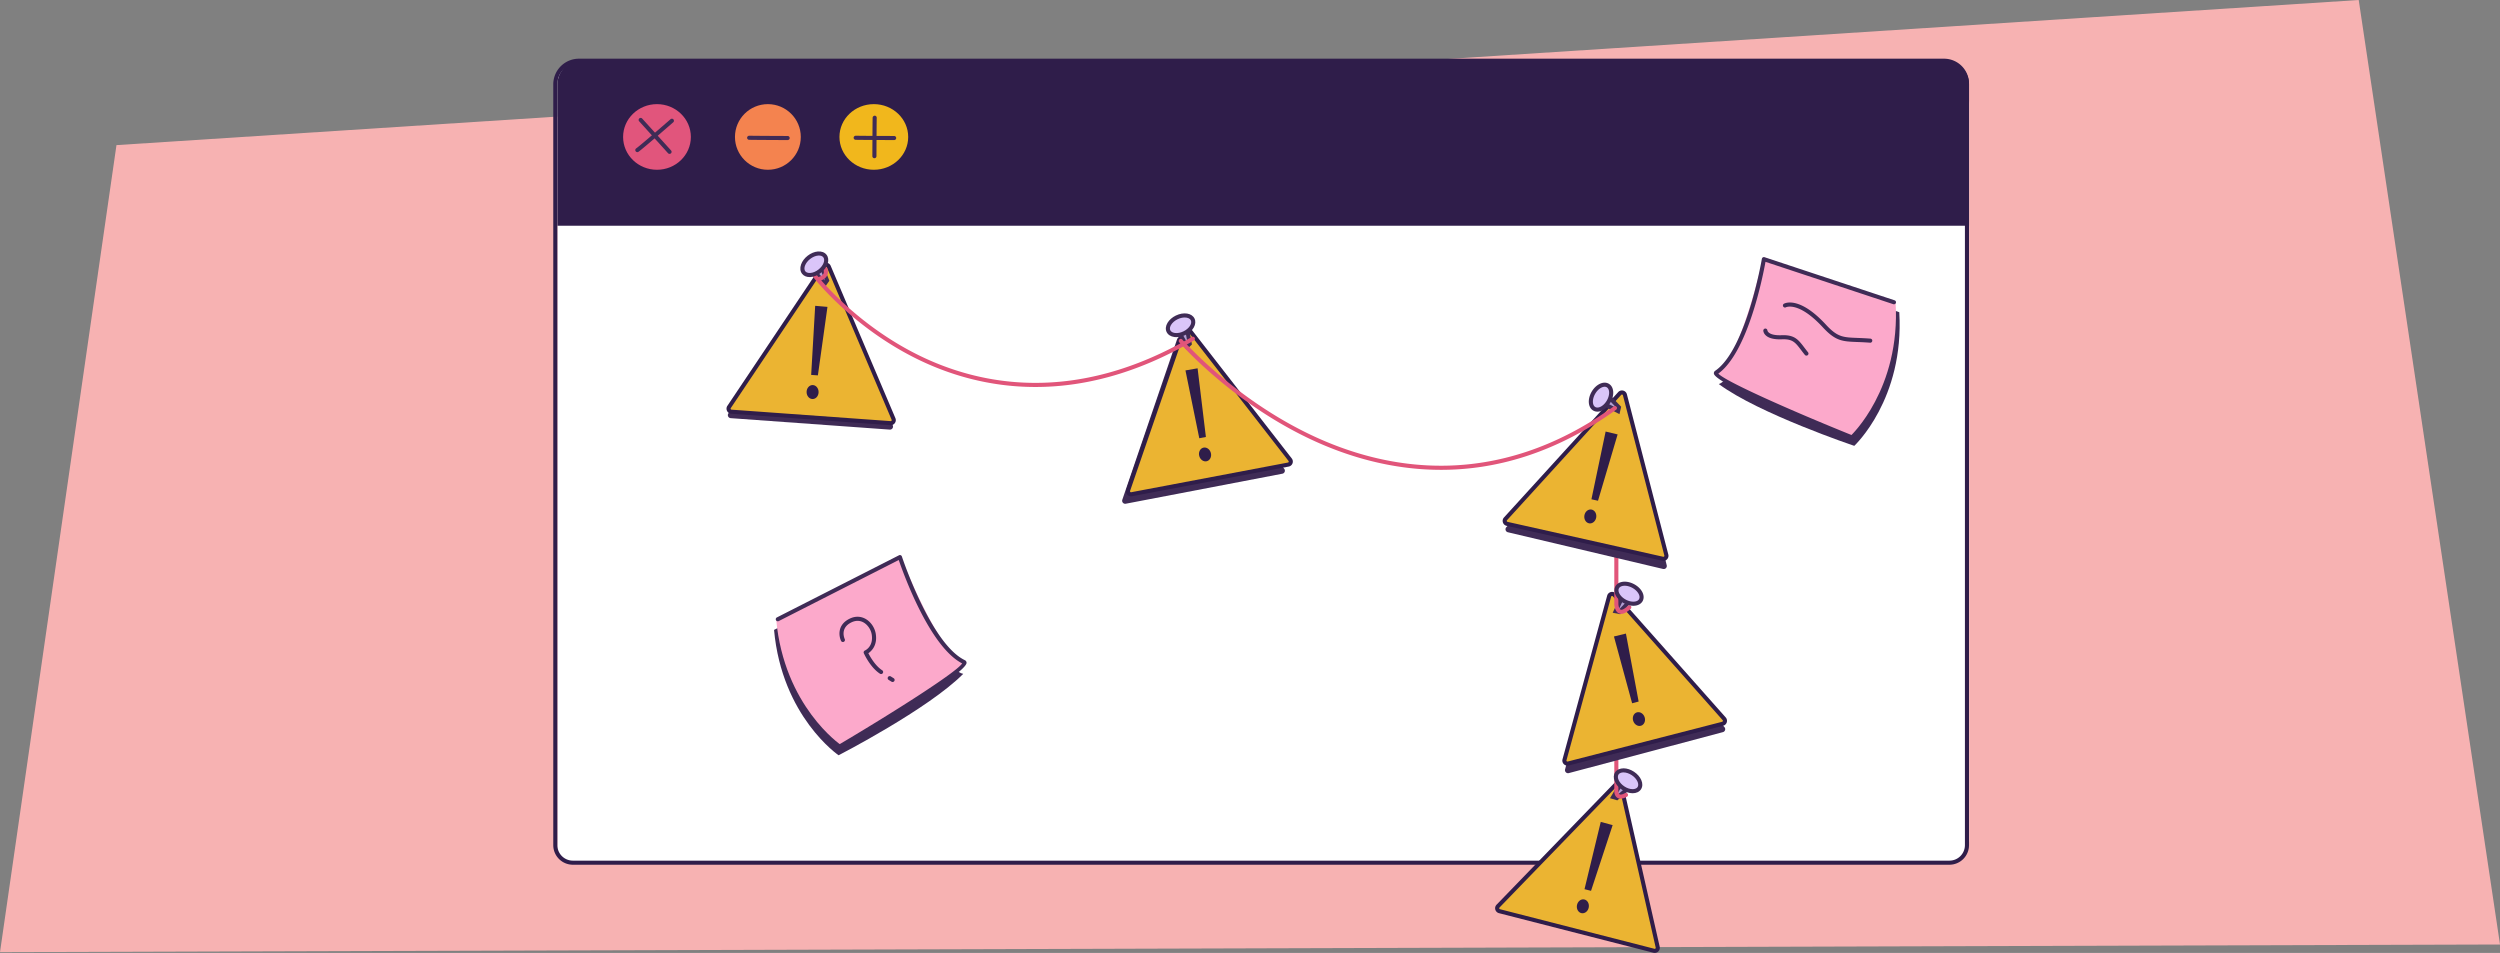 <svg xmlns="http://www.w3.org/2000/svg" id="art" width="611.112" height="232.934"><rect width="100%" height="100%" fill="#808080" stroke="none"/><defs><style>.cls-10,.cls-2,.cls-3,.cls-5,.cls-6,.cls-7,.cls-9{stroke-width:0}.cls-2{fill:#2f1d4a}.cls-3{fill:#3f2b56}.cls-5{fill:#e1557a}.cls-6{fill:#dac5f9}.cls-7{fill:#b39ed3}.cls-9{fill:#fca9cb}.cls-10{fill:#ebb432}</style></defs><path d="m576.574 0 34.538 230.878L0 232.745 28.471 35.472 576.574 0z" style="stroke-width:0;fill:#f7b2b2"/><path d="M141.292 14.847H470.72c5.862 0 10.622 4.76 10.622 10.622v179.913a5.5 5.5 0 0 1-5.498 5.497H139.258a2.99 2.99 0 0 1-2.988-2.988V19.869a5.024 5.024 0 0 1 5.022-5.022Z" style="fill:#fff;stroke-width:0"/><path d="M142.038 14.847h333.514a5.77 5.77 0 0 1 5.768 5.768v34.56H136.27v-34.56a5.77 5.77 0 0 1 5.768-5.768Z" class="cls-2"/><path d="M476.532 211.379H140.028a4.79 4.79 0 0 1-4.784-4.784V20.615a6.275 6.275 0 0 1 6.268-6.268h333.704a6.105 6.105 0 0 1 6.1 6.1v186.147a4.789 4.789 0 0 1-4.784 4.785ZM141.512 15.347a5.274 5.274 0 0 0-5.268 5.268v185.98a3.788 3.788 0 0 0 3.784 3.784h336.504a3.788 3.788 0 0 0 3.783-3.785V20.447c0-2.812-2.287-5.1-5.098-5.1H141.512Z" class="cls-2"/><ellipse cx="160.596" cy="33.477" rx="8.282" ry="8.022" style="fill:#e1557c;stroke-width:0"/><ellipse cx="187.704" cy="33.477" rx="8.046" ry="8.022" style="fill:#f4834f;stroke-width:0"/><ellipse cx="213.602" cy="33.477" rx="8.403" ry="8.022" style="fill:#f1b71c;stroke-width:0"/><path d="M155.795 37.188a.5.5 0 0 1-.29-.908c1.135-.804 8.336-7.075 8.408-7.138a.5.5 0 0 1 .657.754c-.298.26-7.311 6.368-8.486 7.2a.5.5 0 0 1-.289.092ZM192.532 34.24h-.002c-.323 0-7.947-.03-9.412-.065-.277-.007-.495-.237-.488-.513s.243-.465.512-.487c1.455.036 9.313.065 9.392.066a.5.5 0 0 1-.002 1ZM218.571 34.24h-.002c-.324 0-7.948-.03-9.413-.065-.277-.007-.495-.237-.488-.513s.24-.465.512-.487c1.455.036 9.314.065 9.393.066a.5.5 0 0 1-.002 1Z" class="cls-3"/><path d="M163.667 37.615a.499.499 0 0 1-.37-.164l-7.036-7.776a.5.5 0 1 1 .74-.67l7.037 7.775a.5.5 0 0 1-.37.835ZM213.746 38.679h-.002a.5.5 0 0 1-.498-.502c0-.324.03-7.948.065-9.413.008-.276.262-.472.512-.488a.5.5 0 0 1 .488.512c-.036 1.455-.065 9.314-.065 9.393a.5.5 0 0 1-.5.498ZM201.114 66.621l-23.067 34.437a.745.745 0 0 0 .565 1.158l38.886 2.8a.745.745 0 0 0 .739-1.034l-15.818-37.238a.745.745 0 0 0-1.305-.123Z" class="cls-3"/><path d="M201.29 65.043 178.222 99.48a.745.745 0 0 0 .565 1.158l38.886 2.8a.745.745 0 0 0 .74-1.034l-15.819-37.238a.745.745 0 0 0-1.304-.123Z" class="cls-10"/><path d="M217.73 103.94c-.032 0-.062 0-.093-.003l-38.886-2.801a1.233 1.233 0 0 1-1.03-.695 1.234 1.234 0 0 1 .085-1.24l23.068-34.436a1.244 1.244 0 0 1 2.181.206l15.817 37.238c.172.403.122.855-.132 1.21-.237.331-.61.522-1.01.522Zm-15.822-38.727a.237.237 0 0 0-.203.108l-23.068 34.437a.24.24 0 0 0-.016.244.24.24 0 0 0 .202.137l38.886 2.801c.127.016.187-.06.217-.102a.237.237 0 0 0 .026-.238l-15.818-37.238a.24.24 0 0 0-.226-.15Z" class="cls-2"/><path d="m199.267 74.755 3.001.259-2.339 16.744-1.643-.111.981-16.892z" class="cls-2"/><ellipse cx="198.634" cy="95.834" class="cls-2" rx="1.467" ry="1.71"/><path d="m198.665 65.887 2.966 3.444.546-.779-1.803-4.462-1.709 1.797z" class="cls-7"/><path d="m201.671 70.143-3.68-4.273 2.556-2.687 2.196 5.434-1.072 1.526Zm-2.332-4.24 2.252 2.615.021-.03-1.41-3.49-.863.906ZM287.73 82.933l-13.387 39.228a.745.745 0 0 0 .845.972l38.289-7.34a.745.745 0 0 0 .447-1.19l-24.902-31.887a.745.745 0 0 0-1.292.218Z" class="cls-3"/><path d="M289.246 80.643 275.77 119.84a.745.745 0 0 0 .843.974l38.305-7.254a.745.745 0 0 0 .45-1.189l-24.83-31.943a.745.745 0 0 0-1.292.215Z" class="cls-10"/><path d="M276.469 121.328a1.23 1.23 0 0 1-.936-.43 1.232 1.232 0 0 1-.236-1.22l13.476-39.198a1.243 1.243 0 0 1 2.16-.359l24.83 31.943c.268.346.336.796.181 1.205-.154.41-.503.702-.932.783l-38.306 7.254c-.08.015-.16.022-.237.022Zm13.25-40.523-13.477 39.198a.24.24 0 0 0 .047.24.232.232 0 0 0 .23.08l38.307-7.254a.236.236 0 0 0 .183-.154.242.242 0 0 0-.036-.238l-24.83-31.942a.24.24 0 0 0-.233-.092.24.24 0 0 0-.192.162Z" class="cls-2"/><path d="m289.778 90.549 2.968-.518 2.029 16.784-1.617.313-3.38-16.579z" class="cls-2"/><ellipse cx="294.567" cy="111.087" class="cls-2" rx="1.467" ry="1.71" transform="rotate(-14.843 294.568 111.087)"/><path d="m287.937 80.694 2.187 3.984.696-.648-.838-4.739-2.045 1.403z" class="cls-7"/><path d="m289.994 85.481-2.713-4.944 3.059-2.098 1.02 5.772-1.366 1.27Zm-1.4-4.631 1.66 3.025.026-.026-.655-3.707-1.031.708Z" class="cls-3"/><ellipse cx="288.584" cy="79.512" class="cls-6" rx="3.287" ry="2.145" transform="rotate(-25.823 288.584 79.512)"/><path d="M287.576 82.416c-.165 0-.328-.01-.486-.03-.91-.117-1.59-.552-1.915-1.225-.326-.672-.245-1.475.228-2.26.432-.718 1.151-1.346 2.028-1.77 1.912-.926 3.916-.603 4.562.731.645 1.335-.346 3.106-2.257 4.03-.709.344-1.459.524-2.16.524Zm2.028-4.809c-.536 0-1.147.138-1.737.424-.704.34-1.275.833-1.608 1.386-.168.28-.418.825-.183 1.309.233.484.814.626 1.14.668.64.08 1.38-.06 2.084-.402 1.36-.657 2.18-1.891 1.792-2.694-.22-.454-.789-.69-1.488-.69Z" class="cls-3"/><path d="m395.013 191.712-28.827 29.783a.745.745 0 0 0 .35 1.24l37.767 9.675a.745.745 0 0 0 .911-.886l-8.939-39.458a.745.745 0 0 0-1.262-.354Z" class="cls-10"/><path d="M404.49 232.934a1.25 1.25 0 0 1-.312-.04l-37.766-9.675a1.233 1.233 0 0 1-.89-.868 1.234 1.234 0 0 1 .306-1.204l28.826-29.783a1.245 1.245 0 0 1 2.109.591l8.939 39.458c.097.426-.032.863-.346 1.168-.237.23-.546.353-.865.353Zm-8.944-40.949a.234.234 0 0 0-.173.075l-28.827 29.782a.236.236 0 0 0-.06.237c.01.041.05.14.174.171l37.766 9.676a.238.238 0 0 0 .233-.062.24.24 0 0 0 .068-.23l-8.94-39.458a.24.24 0 0 0-.173-.182.258.258 0 0 0-.068-.009Z" class="cls-2"/><path d="m391.295 200.909 2.907.789-5.281 16.061-1.597-.402 3.971-16.448z" class="cls-2"/><ellipse cx="386.921" cy="221.54" class="cls-2" rx="1.71" ry="1.467" transform="rotate(-79.75 386.921 221.54)"/><path d="m396.623 190.904-2.309 3.915.912.268 3.648-3.14-2.251-1.043z" class="cls-7"/><path d="m395.346 195.643-1.79-.525 2.867-4.857 3.365 1.559-4.442 3.823Zm-.276-1.123.036.01 2.854-2.456-1.137-.525-1.753 2.97Z" class="cls-3"/><path d="M396.153 195.235c-.297 0-.56-.071-.79-.214-.79-.494-.762-1.578-.756-1.7v-14.77a.5.5 0 1 1 1 0v14.793c-.009.222.053.684.287.829.236.144.723.036 1.34-.302a.5.5 0 0 1 .48.877c-.592.324-1.114.487-1.56.487Z" class="cls-5"/><path d="m393.168 147.999-10.592 40.072a.745.745 0 0 0 .911.91l37.678-10.017a.745.745 0 0 0 .362-1.218l-27.085-30.055a.745.745 0 0 0-1.274.308Z" class="cls-3"/><path d="m393.349 145.732-10.915 39.986a.745.745 0 0 0 .904.918l37.757-9.715a.745.745 0 0 0 .372-1.215l-26.842-30.272a.745.745 0 0 0-1.277.298Z" class="cls-10"/><path d="M383.147 187.16a1.23 1.23 0 0 1-.882-.373 1.232 1.232 0 0 1-.313-1.201l10.914-39.986a1.245 1.245 0 0 1 2.133-.498l26.842 30.272c.29.326.387.771.26 1.19a1.238 1.238 0 0 1-.882.841l-37.755 9.715c-.106.027-.211.04-.317.04Zm10.684-41.296-10.914 39.986a.236.236 0 0 0 .061.236c.03.03.114.099.237.066l37.754-9.715a.24.24 0 0 0 .174-.166.236.236 0 0 0-.05-.234l-26.842-30.272c-.088-.098-.198-.085-.24-.075s-.145.047-.18.174Z" class="cls-2"/><path d="m394.52 155.583 2.929-.709 3.108 16.618-1.593.417-4.444-16.326z" class="cls-2"/><ellipse cx="400.626" cy="175.769" class="cls-2" rx="1.467" ry="1.71" transform="rotate(-18.549 400.626 175.769)"/><path d="m396.868 145.303-1.932 4.114.933.181 3.338-3.468-2.339-.827z" class="cls-7"/><path d="m396.04 150.14-1.83-.355 2.398-5.104 3.497 1.236-4.064 4.223Zm-.378-1.092.035.007 2.611-2.712-1.18-.417-1.466 3.122Z" class="cls-3"/><path d="M253.118 94.596c-11.624 0-21.428-3.144-28.94-6.843-16.056-7.905-25.376-19.989-25.468-20.11a.5.5 0 0 1 .796-.606c.09.12 9.292 12.04 25.148 19.836 14.605 7.18 38.027 12.23 66.667-4.496a.5.5 0 1 1 .504.863c-14.33 8.369-27.383 11.356-38.707 11.356ZM396.328 150.06c-.193 0-.375-.036-.55-.108-1.086-.448-1.166-2.084-1.172-2.269V99.318a.5.5 0 1 1 1 0v48.35c.013.349.169 1.202.555 1.36.333.139.997-.213 1.77-.945a.5.5 0 1 1 .687.727c-.885.837-1.64 1.25-2.29 1.25Z" class="cls-5"/><path d="m396.482 98.56-28.268 30.314a.745.745 0 0 0 .373 1.233l37.94 8.971a.745.745 0 0 0 .895-.903L397.75 98.89a.745.745 0 0 0-1.268-.33Z" class="cls-3"/><path d="m395.928 96.185-27.915 30.64a.745.745 0 0 0 .388 1.228l38.041 8.53a.745.745 0 0 0 .885-.913L397.2 96.5a.745.745 0 0 0-1.272-.316Z" class="cls-10"/><path d="M406.61 137.102a1.24 1.24 0 0 1-.277-.03l-38.041-8.531a1.234 1.234 0 0 1-.916-.841 1.232 1.232 0 0 1 .268-1.213l27.914-30.64a1.245 1.245 0 0 1 2.126.526l10.127 39.172a1.24 1.24 0 0 1-.312 1.179 1.235 1.235 0 0 1-.89.378Zm-10.313-40.58-27.915 30.639a.24.24 0 0 0-.052.239c.012.04.055.137.18.165l38.041 8.531a.242.242 0 0 0 .23-.068.241.241 0 0 0 .061-.233l-10.127-39.17a.239.239 0 0 0-.177-.176.236.236 0 0 0-.241.073Z" class="cls-2"/><path d="m392.489 105.489 2.93.702-4.794 16.213-1.609-.354 3.473-16.561z" class="cls-2"/><ellipse cx="388.74" cy="126.243" class="cls-2" rx="1.71" ry="1.467" transform="rotate(-81.48 388.74 126.243)"/><path d="m391.486 98.424 4.043 2.078.214-.927-3.347-3.458-.91 2.307z" class="cls-7"/><path d="m395.872 101.24-5.017-2.578 1.36-3.45 4.076 4.211-.42 1.817Zm-3.755-3.054 3.07 1.577.008-.035-2.618-2.706-.46 1.164Z" class="cls-3"/><ellipse cx="391.361" cy="97.082" class="cls-6" rx="3.287" ry="2.145" transform="rotate(-59.86 391.361 97.082)"/><path d="M390.48 100.626a2.01 2.01 0 0 1-1.02-.268c-1.282-.745-1.452-2.767-.387-4.604.49-.842 1.17-1.513 1.918-1.89.82-.41 1.624-.432 2.272-.057 1.282.746 1.452 2.768.386 4.604-.806 1.388-2.054 2.215-3.169 2.215Zm1.769-6.085c-.317 0-.619.12-.808.217-.577.29-1.11.822-1.503 1.498-.759 1.307-.747 2.79.024 3.236.773.45 2.063-.277 2.822-1.583s.747-2.789-.024-3.236a1.005 1.005 0 0 0-.511-.132Z" class="cls-3"/><path d="M352.25 114.85c-12.397 0-23.377-3.446-32.074-7.565-19.303-9.14-31.8-23.48-31.924-23.624a.5.5 0 0 1 .758-.653c.122.143 12.502 14.34 31.623 23.387 17.6 8.327 44.694 13.863 73.832-7.045a.499.499 0 1 1 .582.813c-15.147 10.87-29.755 14.688-42.797 14.688Z" class="cls-5"/><ellipse cx="397.97" cy="190.857" class="cls-6" rx="2.145" ry="3.287" transform="rotate(-56.522 397.97 190.857)"/><path d="M399.09 193.905h-.022c-.837-.005-1.745-.304-2.557-.841-1.771-1.172-2.518-3.058-1.7-4.296.412-.624 1.186-.946 2.06-.958.837.005 1.745.304 2.558.841s1.443 1.256 1.775 2.025c.363.84.337 1.647-.076 2.27-.41.619-1.132.959-2.038.959Zm-2.24-5.095c-.33 0-.913.068-1.205.51-.491.744.157 2.076 1.417 2.91.652.431 1.366.67 2.012.675.344-.01.924-.061 1.22-.51.296-.449.123-1.021-.008-1.323-.256-.592-.757-1.156-1.408-1.587-.654-.431-1.369-.671-2.013-.675h-.015Z" class="cls-3"/><ellipse cx="398.204" cy="145.13" class="cls-6" rx="2.145" ry="3.287" transform="rotate(-61.899 398.205 145.13)"/><path d="M399.259 148.08c-.722 0-1.524-.201-2.3-.616-.86-.459-1.555-1.116-1.957-1.85-.442-.803-.49-1.608-.138-2.268.353-.66 1.049-1.067 1.96-1.147.835-.073 1.768.139 2.626.598 1.873 1 2.793 2.808 2.096 4.117-.41.765-1.27 1.166-2.287 1.166Zm-2.101-4.895a2.86 2.86 0 0 0-.245.01c-.327.029-.913.148-1.166.622-.254.475-.027 1.028.13 1.316.311.566.863 1.08 1.552 1.449 1.332.71 2.812.647 3.234-.139.42-.787-.352-2.053-1.684-2.765-.603-.322-1.24-.493-1.821-.493Z" class="cls-3"/><path d="M200.162 68.706a.5.5 0 0 1-.102-.99c.249-.053.953-.298 1.216-.782.149-.275.147-.607-.009-1.013a.5.5 0 0 1 .935-.356c.262.689.245 1.312-.051 1.853-.541.988-1.832 1.266-1.887 1.277a.524.524 0 0 1-.102.01Z" class="cls-5"/><ellipse cx="199.052" cy="64.597" class="cls-6" rx="3.287" ry="2.145" transform="rotate(-37.804 199.052 64.597)"/><path d="M197.905 67.73c-.787 0-1.435-.284-1.845-.813-.458-.59-.546-1.392-.247-2.258.274-.791.848-1.555 1.617-2.152s1.654-.964 2.488-1.032c.916-.073 1.668.21 2.126.8.91 1.173.307 3.11-1.37 4.412-.77.596-1.653.963-2.488 1.031-.095.008-.19.012-.28.012Zm2.287-5.266c-.07 0-.136.003-.192.008-.644.052-1.339.345-1.956.825-.619.48-1.075 1.08-1.286 1.69-.107.31-.237.893.092 1.317.329.425.928.443 1.255.417.643-.052 1.338-.345 1.955-.824 1.194-.926 1.74-2.304 1.194-3.009-.272-.35-.727-.424-1.062-.424ZM189.212 153.98l30.29-15.736s9.995 25.337 15.956 26.476c-8.504 8.592-30.465 19.901-30.465 19.901s-13.852-9.424-15.78-30.64Z" class="cls-3"/><path d="m189.738 151.438 30.29-15.737s9.995 25.337 15.957 26.477c-8.505 8.591-30.466 19.901-30.466 19.901s-13.852-9.425-15.78-30.64Z" class="cls-9"/><path d="m464.269 76.324-32.31-11.012s-6.078 26.55-11.8 28.572c9.697 7.218 33.107 15.103 33.107 15.103s12.28-11.397 11.003-32.663Z" class="cls-3"/><path d="m463.367 73.89-32.309-11.013s-6.078 26.55-11.801 28.572c9.697 7.218 33.107 15.103 33.107 15.103s12.28-11.397 11.003-32.663Z" class="cls-9"/><path d="M452.544 107.357a.508.508 0 0 1-.188-.036c-9.959-4.02-33.151-13.628-33.408-16.007a.711.711 0 0 1 .32-.677c7.628-5.207 11.375-27.15 11.412-27.372a.502.502 0 0 1 .65-.392l31.795 10.536a.5.5 0 0 1-.315.95l-31.244-10.355c-.65 3.586-4.307 22.09-11.53 27.316 1.57 1.853 17.76 9.045 32.695 15.073a.5.5 0 0 1-.187.964Z" class="cls-3"/><path d="m457.178 83.774-.04-.001a72.37 72.37 0 0 0-3.137-.17c-3.632-.14-5.29-.204-8.412-3.584-5.94-6.43-8.995-4.921-9.025-4.905a.5.5 0 0 1-.504-.863c.147-.087 3.687-2.029 10.263 5.09 2.84 3.075 4.168 3.126 7.716 3.262.908.035 1.948.075 3.178.173a.5.5 0 0 1-.039.998ZM441.572 86.93a.499.499 0 0 1-.389-.185 48.563 48.563 0 0 1-.917-1.18c-1.42-1.87-2.051-2.726-4.724-2.624-1.823.072-3.153-.251-3.906-.956-.568-.53-.6-1.089-.602-1.15a.5.5 0 0 1 .999-.046c.008.053.231 1.28 3.472 1.153 3.152-.124 4.07 1.061 5.557 3.018.27.356.564.742.899 1.156a.5.5 0 0 1-.389.815ZM215.381 164.768a.499.499 0 0 1-.27-.08c-2.387-1.541-3.89-4.865-3.954-5.005a.501.501 0 0 1 .263-.665c.084-.037 2.13-.967 1.671-3.9-.197-1.264-1.048-2.481-2.119-3.027-.905-.462-1.92-.433-2.934.086-2.772 1.416-1.59 3.949-1.538 4.056a.5.5 0 0 1-.9.435c-.585-1.212-.924-3.896 1.983-5.382 1.657-.847 3.004-.514 3.844-.086 1.363.696 2.404 2.173 2.653 3.765.434 2.782-1.032 4.177-1.814 4.71.462.9 1.708 3.088 3.387 4.173a.5.5 0 0 1-.272.92ZM218.187 166.71a.496.496 0 0 1-.265-.076l-.701-.438a.5.5 0 0 1 .53-.848l.701.439a.5.5 0 0 1-.265.924Z" class="cls-3"/><path d="M205.388 182.908a.499.499 0 0 1-.255-.93c13.86-8.202 28.787-17.743 30.061-19.811-7.925-4.083-14.319-21.827-15.499-25.275l-29.336 14.926a.5.5 0 0 1-.453-.892l29.852-15.188a.501.501 0 0 1 .702.29c.07.213 7.068 21.346 15.39 25.348a.71.71 0 0 1 .42.622c.102 2.39-21.385 15.37-30.628 20.84a.498.498 0 0 1-.254.07Z" class="cls-3"/></svg>